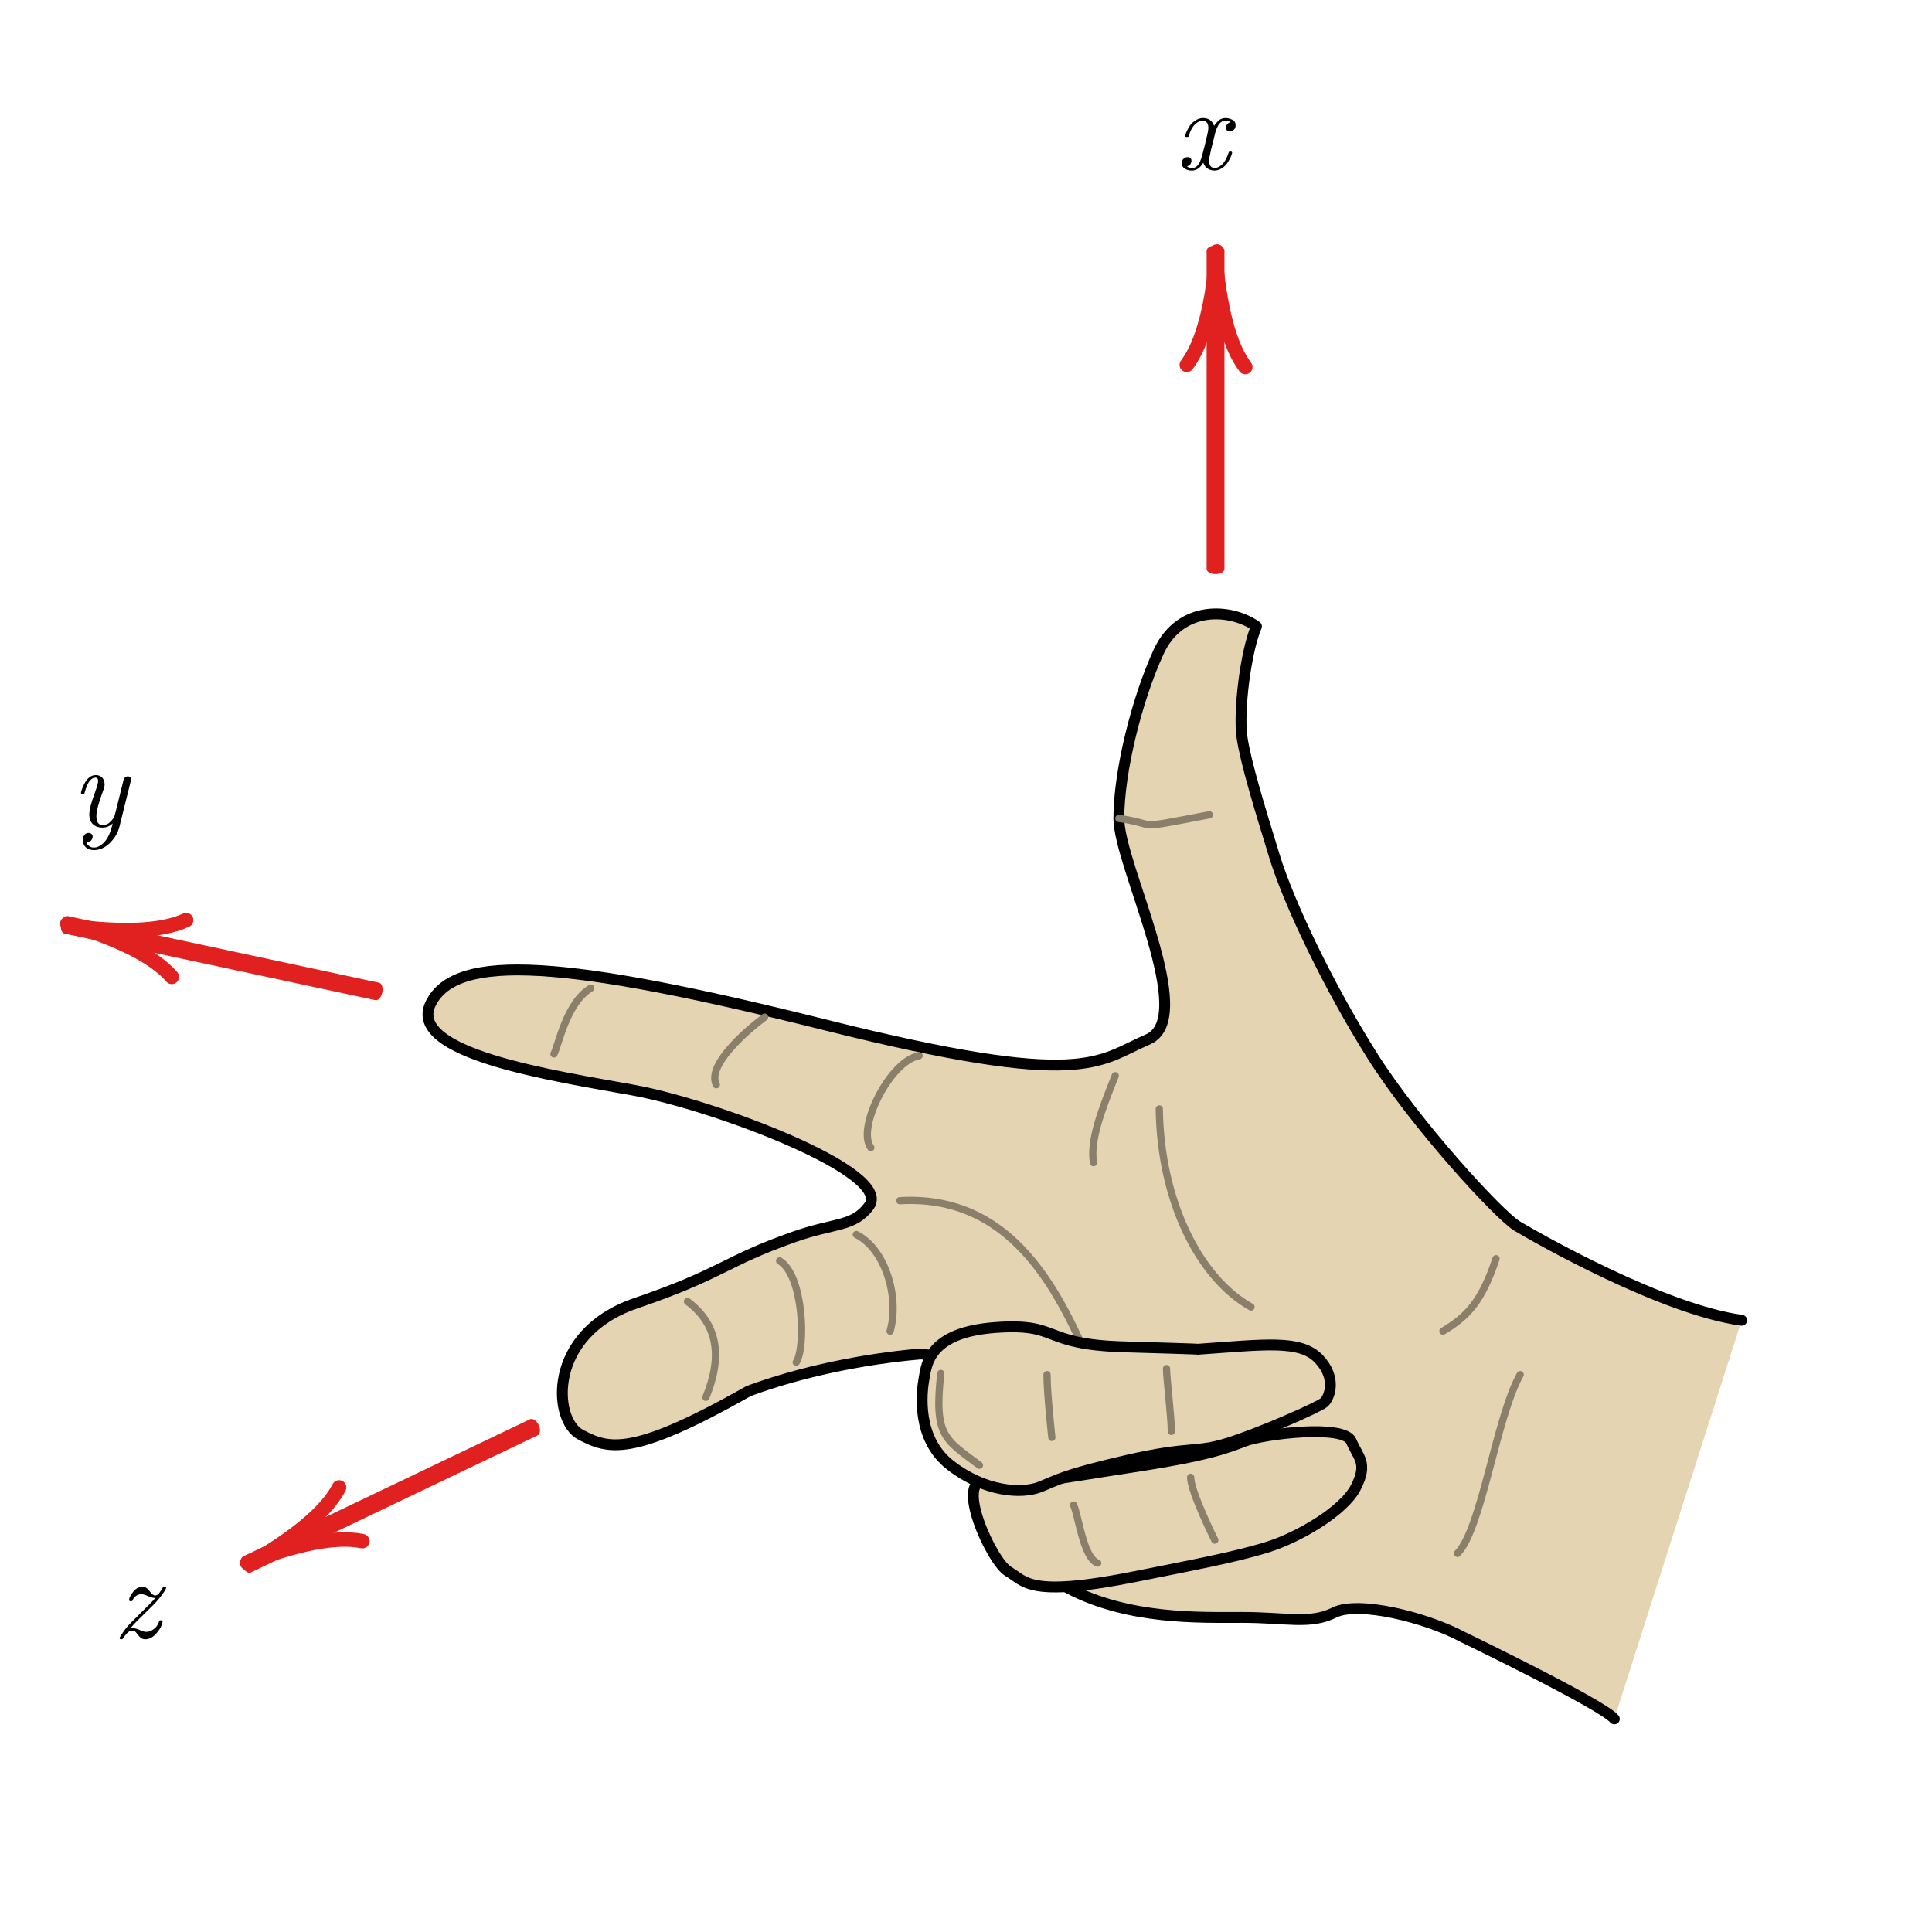 <?xml version="1.0" encoding="UTF-8" standalone="no"?>
<!DOCTYPE svg PUBLIC "-//W3C//DTD SVG 1.1//EN" "http://www.w3.org/Graphics/SVG/1.1/DTD/svg11.dtd">
<svg width="100%" height="100%" viewBox="0 0 200 200" version="1.1" xmlns="http://www.w3.org/2000/svg" xmlns:xlink="http://www.w3.org/1999/xlink" xml:space="preserve" xmlns:serif="http://www.serif.com/" style="fill-rule:evenodd;clip-rule:evenodd;stroke-linecap:round;stroke-linejoin:round;stroke-miterlimit:1.5;">
    <g transform="matrix(1,0,0,1,-21,-540)">
        <g id="rhr-definition" transform="matrix(1.19,0,0,1.471,5.524,-229.118)">
            <rect x="13" y="523" width="168" height="136" style="fill:none;"/>
            <g id="Layer1" transform="matrix(0.84,0,0,0.68,-3.473,161.24)">
                <g transform="matrix(4.31126e-16,-7.041,1,6.12323e-17,-4,3238.85)">
                    <rect x="376" y="144" width="4.9" height="11" style="fill:none;"/>
                    <clipPath id="_clip1">
                        <rect x="376" y="144" width="4.9" height="11"/>
                    </clipPath>
                    <g clip-path="url(#_clip1)">
                        <g transform="matrix(0.142,0,-9.00592e-33,1.293,323.265,-63.732)">
                            <g transform="matrix(1,0,0,0.774,2,26.868)">
                                <path d="M403,178.5C397.599,178.061 393.529,177.085 391.268,175.38" style="fill:none;stroke:rgb(225,32,32);stroke-width:1.5px;"/>
                            </g>
                            <g transform="matrix(1,0,0,-0.774,1.774,303.038)">
                                <path d="M403,178.5C397.599,178.061 393.529,177.085 391.268,175.38" style="fill:none;stroke:rgb(225,32,32);stroke-width:1.5px;"/>
                            </g>
                        </g>
                        <g transform="matrix(0.02,-9.85944e-18,1.23875e-18,-0.24,373.75,177.82)">
                            <path d="M118,118L351.818,118" style="fill:none;fill-rule:nonzero;stroke:rgb(225,32,32);stroke-width:7.68px;stroke-miterlimit:10;"/>
                        </g>
                    </g>
                </g>
                <g transform="matrix(-6.353,3.035,-0.431,-0.902,2528.77,-327.151)">
                    <rect x="376" y="144" width="4.9" height="11" style="fill:none;"/>
                    <clipPath id="_clip2">
                        <rect x="376" y="144" width="4.9" height="11"/>
                    </clipPath>
                    <g clip-path="url(#_clip2)">
                        <g transform="matrix(0.142,0,-9.00592e-33,1.293,323.265,-63.732)">
                            <g transform="matrix(1,0,0,0.774,2,26.868)">
                                <path d="M403,178.5C397.599,178.061 393.529,177.085 391.268,175.38" style="fill:none;stroke:rgb(225,32,32);stroke-width:1.5px;"/>
                            </g>
                            <g transform="matrix(1,0,0,-0.774,1.774,303.038)">
                                <path d="M403,178.5C397.599,178.061 393.529,177.085 391.268,175.38" style="fill:none;stroke:rgb(225,32,32);stroke-width:1.5px;"/>
                            </g>
                        </g>
                        <g transform="matrix(0.02,-9.85944e-18,1.23875e-18,-0.24,373.75,177.82)">
                            <path d="M118,118L351.818,118" style="fill:none;fill-rule:nonzero;stroke:rgb(225,32,32);stroke-width:7.68px;stroke-miterlimit:10;"/>
                        </g>
                    </g>
                </g>
                <g transform="matrix(-6.885,-1.473,0.209,-0.978,2616.95,1334.61)">
                    <rect x="376" y="144" width="4.9" height="11" style="fill:none;"/>
                    <clipPath id="_clip3">
                        <rect x="376" y="144" width="4.9" height="11"/>
                    </clipPath>
                    <g clip-path="url(#_clip3)">
                        <g transform="matrix(0.142,0,-9.00592e-33,1.293,323.265,-63.732)">
                            <g transform="matrix(1,0,0,0.774,2,26.868)">
                                <path d="M403,178.5C397.599,178.061 393.529,177.085 391.268,175.38" style="fill:none;stroke:rgb(225,32,32);stroke-width:1.5px;"/>
                            </g>
                            <g transform="matrix(1,0,0,-0.774,1.774,303.038)">
                                <path d="M403,178.5C397.599,178.061 393.529,177.085 391.268,175.38" style="fill:none;stroke:rgb(225,32,32);stroke-width:1.5px;"/>
                            </g>
                        </g>
                        <g transform="matrix(0.02,-9.85944e-18,1.23875e-18,-0.24,373.75,177.82)">
                            <path d="M118,118L351.818,118" style="fill:none;fill-rule:nonzero;stroke:rgb(225,32,32);stroke-width:7.68px;stroke-miterlimit:10;"/>
                        </g>
                    </g>
                </g>
                <g id="Right_hand_rule_cross_product.svg" transform="matrix(0.375,0,0,0.375,120,636.006)">
                    <g transform="matrix(1,0,0,1,-253.5,-229.5)">
                        <g transform="matrix(1,0,0,1,-22.102,-13.453)">
                            <path d="M488.896,329.397C466.896,326.397 431.896,306.397 426.896,303.397C421.896,300.397 398.896,275.397 386.896,256.397C374.896,237.397 363.896,214.397 359.896,201.397C355.896,188.397 351.896,175.397 350.896,168.397C349.896,161.397 351.896,144.897 354.896,137.897C347.896,132.897 333.896,131.897 327.896,144.897C321.896,157.897 316.896,177.897 316.896,190.897C316.896,203.897 338.896,245.897 324.896,251.897C310.896,257.897 307.896,265.897 235.896,247.897C163.896,229.897 133.896,227.897 126.896,241.897C119.896,255.897 160.896,261.897 182.896,265.897C204.896,269.897 254.917,288.531 247.896,297.897C243.546,303.699 238.521,302.385 227.187,306.385C207.576,313.307 207.879,316.351 183.396,324.73C158.963,333.092 160.553,356.956 168.229,360.96C175.905,364.964 182.245,367.302 214.615,348.947C228.965,343.607 246.397,340.062 261.73,338.729C277.063,337.396 286.398,394.729 303.064,403.396C319.73,412.063 339.063,411.396 351.063,411.396C363.063,411.396 369.729,413.397 376.396,410.063C383.063,406.729 401.73,411.395 411.73,416.729C411.73,416.729 450.397,435.396 453.73,439.396" style="fill:rgb(229,212,177);fill-rule:nonzero;stroke:black;stroke-width:3px;stroke-linecap:butt;stroke-linejoin:miter;stroke-miterlimit:4;"/>
                            <path d="M256.397,296.396C290.396,294.397 302.396,327.063 310.396,344.397" style="fill:none;fill-rule:nonzero;stroke:rgb(137,127,106);stroke-width:2px;stroke-linecap:butt;stroke-linejoin:miter;stroke-miterlimit:4;"/>
                            <path d="M328.063,271.062C328.397,296.396 339.064,317.73 353.396,325.728" style="fill:none;fill-rule:nonzero;stroke:rgb(137,127,106);stroke-width:2px;stroke-linecap:butt;stroke-linejoin:miter;stroke-miterlimit:4;"/>
                            <path d="M261.73,256.396C253.73,257.729 244.397,276.396 248.397,281.729" style="fill:none;fill-rule:nonzero;stroke:rgb(137,127,106);stroke-width:2px;stroke-linecap:butt;stroke-linejoin:miter;stroke-miterlimit:4;"/>
                            <path d="M219.063,245.729C213.73,249.729 203.063,259.062 205.73,264.396" style="fill:none;fill-rule:nonzero;stroke:rgb(137,127,106);stroke-width:2px;stroke-linecap:butt;stroke-linejoin:miter;stroke-miterlimit:4;"/>
                            <path d="M171.063,237.729C164.396,241.729 162.229,253.23 160.896,255.896" style="fill:none;fill-rule:nonzero;stroke:rgb(137,127,106);stroke-width:2px;stroke-linecap:butt;stroke-linejoin:miter;stroke-miterlimit:4;"/>
                            <path d="M244.397,305.73C252.397,309.73 256.397,323.062 253.73,332.396" style="fill:none;fill-rule:nonzero;stroke:rgb(137,127,106);stroke-width:2px;stroke-linecap:butt;stroke-linejoin:miter;stroke-miterlimit:4;"/>
                            <path d="M223.21,313.002C229.877,317.002 230.458,336.995 227.791,340.995" style="fill:none;fill-rule:nonzero;stroke:rgb(137,127,106);stroke-width:2px;stroke-linecap:butt;stroke-linejoin:miter;stroke-miterlimit:4;"/>
                            <path d="M197.762,324.199C206.41,330.684 207.353,339.733 202.851,350.665" style="fill:none;fill-rule:nonzero;stroke:rgb(137,127,106);stroke-width:2px;stroke-linecap:butt;stroke-linejoin:miter;stroke-miterlimit:4;"/>
                            <path d="M315.896,261.897C311.896,271.897 308.896,279.897 309.896,285.897" style="fill:none;fill-rule:nonzero;stroke:rgb(137,127,106);stroke-width:2px;stroke-linecap:butt;stroke-linejoin:miter;stroke-miterlimit:4;"/>
                            <path d="M316.896,190.897C328.843,192.604 319.573,194.149 341.896,189.897" style="fill:none;fill-rule:nonzero;stroke:rgb(137,127,106);stroke-width:2px;stroke-linecap:butt;stroke-linejoin:miter;stroke-miterlimit:4;"/>
                            <path d="M421.063,312.397C417.063,324.397 413.063,328.396 406.396,332.396" style="fill:none;fill-rule:nonzero;stroke:rgb(137,127,106);stroke-width:2px;stroke-linecap:butt;stroke-linejoin:miter;stroke-miterlimit:4;"/>
                            <path d="M321.73,400.064C337.635,396.883 349.064,394.731 357.73,392.064C366.396,389.397 379.062,382.063 382.396,375.397C385.73,368.731 383.063,367.398 381.063,362.731C379.063,358.064 357.064,360.731 351.73,362.731C346.396,364.731 341.73,366.731 319.73,370.064C297.73,373.397 291.73,375.064 280.396,373.73C271.104,372.636 281.731,396.063 286.397,398.73C291.063,401.397 291.73,406.064 321.73,400.064Z" style="fill:rgb(229,212,177);fill-rule:nonzero;stroke:black;stroke-width:3px;stroke-linecap:butt;stroke-linejoin:miter;stroke-miterlimit:4;"/>
                            <path d="M338.698,337.397C357.595,336.064 367.046,334.731 372.133,340.064C377.22,345.397 375.039,350.731 373.586,352.064C372.133,353.397 355.415,360.73 346.693,363.397C337.97,366.064 336.517,364.064 319.074,368.064C301.63,372.064 300.177,373.397 295.088,375.397C290,377.397 279.825,376.73 270.377,369.397C260.928,362.064 262.381,349.397 263.108,345.397C263.835,341.397 264.563,332.73 282.733,331.397C300.903,330.064 295.087,336.063 318.347,336.73C341.605,337.397 338.698,337.397 338.698,337.397Z" style="fill:rgb(229,212,177);fill-rule:nonzero;stroke:black;stroke-width:3px;stroke-linecap:butt;stroke-linejoin:miter;stroke-miterlimit:4;"/>
                            <path d="M267.729,344.064C265.806,361.369 268.838,362.23 278.396,369.397" style="fill:none;fill-rule:nonzero;stroke:rgb(137,127,106);stroke-width:2px;stroke-linecap:butt;stroke-linejoin:miter;stroke-miterlimit:4;"/>
                            <path d="M297.063,344.396C297.063,349.729 298.396,361.729 298.396,361.729" style="fill:none;fill-rule:nonzero;stroke:rgb(137,127,106);stroke-width:2px;stroke-linecap:butt;stroke-linejoin:miter;stroke-miterlimit:4;"/>
                            <path d="M330.063,342.729C330.063,345.396 331.397,356.062 331.397,360.062" style="fill:none;fill-rule:nonzero;stroke:rgb(137,127,106);stroke-width:2px;stroke-linecap:butt;stroke-linejoin:miter;stroke-miterlimit:4;"/>
                            <path d="M336.729,372.731C336.729,376.731 343.396,390.064 343.396,390.064" style="fill:none;fill-rule:nonzero;stroke:rgb(137,127,106);stroke-width:2px;stroke-linecap:butt;stroke-linejoin:miter;stroke-miterlimit:4;"/>
                            <path d="M304.396,380.397C305.729,383.064 307.063,395.063 311.063,396.397" style="fill:none;fill-rule:nonzero;stroke:rgb(137,127,106);stroke-width:2px;stroke-linecap:butt;stroke-linejoin:miter;stroke-miterlimit:4;"/>
                            <path d="M427.729,344.397C421.063,356.397 417.063,387.065 410.396,393.731" style="fill:none;fill-rule:nonzero;stroke:rgb(137,127,106);stroke-width:2px;stroke-linecap:butt;stroke-linejoin:miter;stroke-miterlimit:4;"/>
                        </g>
                    </g>
                </g>
                <g transform="matrix(1,0,0,1,-49.996,4.303)">
                    <g transform="matrix(12,0,0,12,77,613)">
                        <path d="M0.083,-0.288C0.083,-0.29 0.084,-0.296 0.087,-0.306C0.09,-0.316 0.094,-0.329 0.101,-0.344C0.108,-0.36 0.116,-0.375 0.125,-0.39C0.135,-0.404 0.147,-0.416 0.162,-0.427C0.177,-0.437 0.194,-0.442 0.211,-0.442C0.233,-0.442 0.251,-0.435 0.266,-0.42C0.28,-0.405 0.287,-0.386 0.287,-0.361C0.287,-0.347 0.283,-0.33 0.274,-0.307C0.235,-0.202 0.216,-0.129 0.216,-0.088C0.216,-0.037 0.234,-0.011 0.27,-0.011L0.27,-0.011C0.297,-0.011 0.32,-0.021 0.34,-0.042C0.359,-0.062 0.371,-0.081 0.376,-0.1L0.449,-0.394C0.455,-0.419 0.468,-0.431 0.488,-0.431C0.497,-0.431 0.504,-0.428 0.509,-0.423C0.514,-0.418 0.516,-0.412 0.516,-0.405C0.516,-0.403 0.516,-0.401 0.515,-0.398C0.514,-0.396 0.513,-0.393 0.513,-0.391L0.415,0.003C0.402,0.056 0.374,0.103 0.332,0.144C0.29,0.185 0.244,0.205 0.195,0.205C0.167,0.205 0.144,0.197 0.126,0.182C0.108,0.166 0.099,0.145 0.099,0.119C0.099,0.103 0.103,0.089 0.11,0.079C0.117,0.068 0.124,0.062 0.131,0.06C0.138,0.058 0.144,0.057 0.15,0.057C0.159,0.057 0.167,0.06 0.174,0.066C0.181,0.071 0.184,0.079 0.184,0.089C0.184,0.099 0.18,0.109 0.173,0.119C0.166,0.129 0.155,0.135 0.141,0.137C0.136,0.138 0.133,0.139 0.133,0.14C0.133,0.143 0.135,0.147 0.138,0.154C0.141,0.16 0.148,0.166 0.158,0.173C0.168,0.18 0.18,0.183 0.195,0.183C0.225,0.183 0.256,0.167 0.286,0.135C0.316,0.102 0.34,0.049 0.357,-0.026C0.332,-0.001 0.302,0.011 0.267,0.011C0.236,0.011 0.209,0.002 0.188,-0.017C0.166,-0.036 0.155,-0.065 0.155,-0.105C0.155,-0.142 0.172,-0.208 0.207,-0.301C0.223,-0.345 0.231,-0.375 0.231,-0.391C0.231,-0.41 0.224,-0.42 0.209,-0.42C0.169,-0.42 0.138,-0.378 0.116,-0.294C0.114,-0.286 0.112,-0.282 0.11,-0.28C0.108,-0.279 0.104,-0.278 0.098,-0.278C0.088,-0.278 0.083,-0.282 0.083,-0.288Z" style="fill-rule:nonzero;"/>
                    </g>
                </g>
                <g transform="matrix(1,0,0,1,-11.744,98.303)">
                    <g transform="matrix(12,0,0,12,43,603)">
                        <path d="M0.062,0.001C0.062,-0.005 0.073,-0.023 0.095,-0.054C0.117,-0.086 0.141,-0.113 0.166,-0.138L0.33,-0.301C0.337,-0.307 0.35,-0.322 0.37,-0.345C0.353,-0.345 0.333,-0.35 0.311,-0.36C0.284,-0.372 0.264,-0.378 0.251,-0.378C0.234,-0.378 0.218,-0.373 0.205,-0.364C0.191,-0.354 0.182,-0.343 0.177,-0.331C0.174,-0.325 0.172,-0.321 0.17,-0.32C0.169,-0.318 0.165,-0.317 0.159,-0.317C0.149,-0.317 0.144,-0.321 0.144,-0.328C0.144,-0.345 0.156,-0.368 0.178,-0.397C0.201,-0.427 0.229,-0.442 0.261,-0.442C0.283,-0.442 0.303,-0.429 0.322,-0.403C0.339,-0.379 0.354,-0.367 0.369,-0.367L0.369,-0.367C0.379,-0.367 0.387,-0.371 0.396,-0.379C0.404,-0.386 0.416,-0.403 0.431,-0.429C0.434,-0.435 0.437,-0.439 0.438,-0.44C0.44,-0.441 0.444,-0.442 0.45,-0.442C0.459,-0.442 0.464,-0.439 0.464,-0.433C0.464,-0.429 0.459,-0.42 0.45,-0.405C0.441,-0.389 0.427,-0.371 0.41,-0.349C0.392,-0.327 0.375,-0.307 0.357,-0.289L0.212,-0.146C0.198,-0.132 0.179,-0.112 0.156,-0.085C0.159,-0.086 0.165,-0.086 0.174,-0.086C0.189,-0.086 0.21,-0.08 0.236,-0.069C0.259,-0.058 0.278,-0.053 0.291,-0.053L0.292,-0.053C0.314,-0.053 0.336,-0.061 0.357,-0.077C0.378,-0.092 0.392,-0.112 0.401,-0.137C0.403,-0.144 0.405,-0.148 0.406,-0.15C0.408,-0.152 0.412,-0.153 0.418,-0.153C0.428,-0.153 0.433,-0.15 0.433,-0.143C0.433,-0.132 0.428,-0.115 0.417,-0.093C0.405,-0.07 0.388,-0.047 0.363,-0.023C0.338,-0 0.312,0.011 0.282,0.011C0.273,0.011 0.264,0.009 0.256,0.005C0.247,0 0.241,-0.004 0.237,-0.009C0.233,-0.013 0.227,-0.019 0.22,-0.028C0.21,-0.042 0.202,-0.051 0.196,-0.056C0.19,-0.061 0.182,-0.064 0.172,-0.064C0.163,-0.064 0.155,-0.062 0.147,-0.058C0.139,-0.054 0.131,-0.047 0.122,-0.037C0.114,-0.028 0.109,-0.021 0.107,-0.019C0.105,-0.016 0.1,-0.009 0.093,0.002C0.09,0.008 0.084,0.011 0.077,0.011C0.067,0.011 0.062,0.007 0.062,0.001Z" style="fill-rule:nonzero;"/>
                    </g>
                </g>
                <g transform="matrix(1,0,0,1,85.361,-24.697)">
                    <g transform="matrix(12,0,0,12,56,574)">
                        <path d="M0.053,-0.051C0.053,-0.067 0.058,-0.08 0.068,-0.09C0.078,-0.1 0.09,-0.105 0.103,-0.105C0.126,-0.105 0.137,-0.094 0.137,-0.073C0.137,-0.064 0.134,-0.054 0.128,-0.044C0.121,-0.035 0.111,-0.028 0.098,-0.025C0.109,-0.016 0.123,-0.011 0.14,-0.011L0.142,-0.011C0.156,-0.011 0.169,-0.015 0.179,-0.023C0.19,-0.031 0.2,-0.043 0.208,-0.06C0.215,-0.077 0.221,-0.091 0.225,-0.104C0.229,-0.118 0.234,-0.135 0.239,-0.156C0.247,-0.188 0.255,-0.219 0.262,-0.247C0.276,-0.304 0.283,-0.341 0.283,-0.357C0.283,-0.377 0.279,-0.392 0.27,-0.403C0.261,-0.414 0.25,-0.42 0.235,-0.42C0.213,-0.42 0.191,-0.409 0.168,-0.388C0.146,-0.367 0.129,-0.336 0.116,-0.295C0.114,-0.287 0.112,-0.282 0.11,-0.28C0.109,-0.279 0.105,-0.278 0.098,-0.278C0.088,-0.278 0.083,-0.281 0.083,-0.288C0.083,-0.295 0.087,-0.306 0.094,-0.322C0.101,-0.338 0.11,-0.355 0.122,-0.374C0.134,-0.392 0.15,-0.408 0.171,-0.421C0.192,-0.435 0.214,-0.442 0.237,-0.442C0.284,-0.442 0.316,-0.419 0.333,-0.374C0.341,-0.389 0.354,-0.404 0.37,-0.419C0.387,-0.434 0.407,-0.442 0.431,-0.442C0.451,-0.442 0.47,-0.437 0.49,-0.427C0.509,-0.418 0.518,-0.402 0.518,-0.379C0.518,-0.362 0.513,-0.349 0.502,-0.34C0.491,-0.331 0.48,-0.326 0.469,-0.326C0.457,-0.326 0.448,-0.33 0.443,-0.336C0.437,-0.343 0.434,-0.35 0.434,-0.358C0.434,-0.361 0.434,-0.365 0.435,-0.369C0.436,-0.374 0.439,-0.38 0.446,-0.389C0.453,-0.398 0.462,-0.403 0.474,-0.406C0.463,-0.415 0.449,-0.42 0.43,-0.42C0.391,-0.42 0.361,-0.384 0.342,-0.313C0.326,-0.248 0.315,-0.202 0.308,-0.176C0.295,-0.122 0.289,-0.088 0.289,-0.075C0.289,-0.052 0.294,-0.035 0.303,-0.026C0.312,-0.016 0.323,-0.011 0.336,-0.011C0.359,-0.011 0.381,-0.022 0.403,-0.043C0.425,-0.065 0.442,-0.096 0.455,-0.136C0.458,-0.144 0.46,-0.149 0.461,-0.151C0.463,-0.152 0.467,-0.153 0.473,-0.153C0.483,-0.153 0.488,-0.15 0.488,-0.143C0.488,-0.137 0.484,-0.126 0.478,-0.111C0.471,-0.095 0.462,-0.078 0.45,-0.059C0.438,-0.04 0.422,-0.024 0.401,-0.01C0.38,0.004 0.358,0.011 0.334,0.011C0.316,0.011 0.298,0.006 0.28,-0.004C0.261,-0.014 0.248,-0.032 0.239,-0.057C0.213,-0.012 0.18,0.011 0.141,0.011C0.117,0.011 0.096,0.006 0.079,-0.006C0.062,-0.017 0.053,-0.032 0.053,-0.051Z" style="fill-rule:nonzero;"/>
                    </g>
                </g>
            </g>
        </g>
    </g>
</svg>
